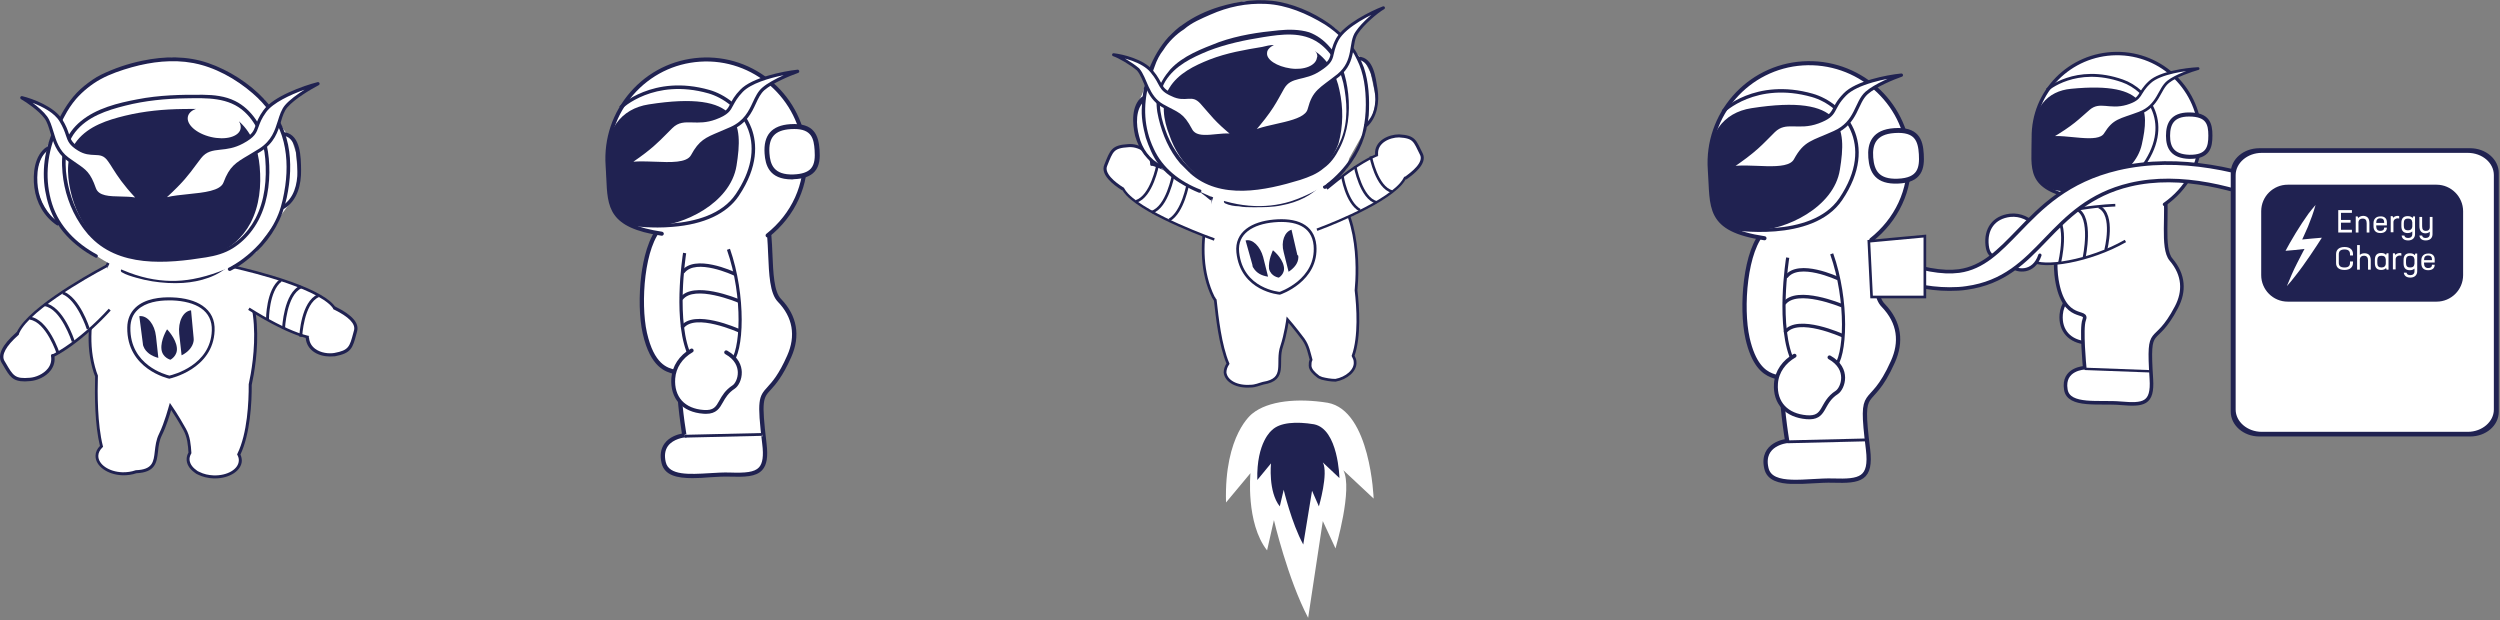 <svg width="915" height="227" viewBox="0 0 915 227" fill="none" xmlns="http://www.w3.org/2000/svg">
<rect x="0" y="0" width="915" height="227" fill="#808080" stroke="none"/>
<path d="M280.669 80.626C282.913 88.879 280.709 105.187 285.276 109.886C291.417 116.243 291.969 123.43 288.858 130.459C280.276 149.689 276.693 136.777 279.803 162.364C281.102 173.184 277.047 174.013 267.126 173.697C257.953 173.421 244.646 176.698 242.913 169.235C240.827 160.153 250.472 159.284 250.472 159.284C250.472 159.284 247.756 142.147 248.937 138.553C250.669 133.381 240.276 140.765 236.024 121.811C233.543 110.794 235.157 89.195 242.244 82.719" fill="white"/>
<path d="M253.465 175C247.874 175 243.189 174.052 242.126 169.472C241.457 166.629 241.85 164.259 243.189 162.364C245 159.837 248.11 158.968 249.567 158.692C249.016 155.02 247.087 141.712 248.189 138.395C248.425 137.724 248.346 137.527 248.307 137.487C248.189 137.25 247.441 137.092 246.772 136.895C243.74 136.145 238.071 134.684 235.236 122.087C233.937 116.401 233.779 108.148 234.724 100.567C235.394 95.512 237.165 86.391 241.693 82.245L242.756 83.39C235.827 89.708 234.37 110.991 236.772 121.732C239.409 133.42 244.252 134.644 247.165 135.355C248.268 135.631 249.252 135.868 249.685 136.697C250.079 137.448 249.882 138.277 249.685 138.869C248.74 141.633 250.472 154.506 251.26 159.205L251.378 160.034L250.551 160.113C250.512 160.113 246.457 160.508 244.449 163.272C243.386 164.773 243.11 166.747 243.661 169.116C244.803 174.092 252.362 173.618 259.685 173.184C262.205 173.026 264.803 172.868 267.126 172.947C272.756 173.144 276.142 172.868 277.795 171.051C279.134 169.59 279.528 166.866 278.976 162.483C277.047 146.49 277.638 145.187 280.905 141.633C282.638 139.738 285.039 137.092 288.11 130.143C291.339 122.916 290.157 116.085 284.685 110.438C281.732 107.398 281.457 100.409 281.142 93.064C280.945 88.602 280.787 84.022 279.921 80.823L281.417 80.428C282.323 83.785 282.52 88.484 282.717 93.025C282.992 99.777 283.268 106.766 285.827 109.372C291.772 115.532 293.071 122.916 289.567 130.774C286.378 137.961 283.779 140.804 282.087 142.66C279.291 145.701 278.661 146.451 280.551 162.246C281.142 167.182 280.669 170.183 278.976 172.038C276.693 174.566 272.441 174.605 267.087 174.447C264.842 174.368 262.283 174.526 259.803 174.684C257.638 174.882 255.512 175 253.465 175Z" fill="#202251"/>
<path d="M242.205 85.561C221.024 82.363 223.307 74.387 222.362 60.566C221.024 40.546 236.102 23.211 256.102 21.829C276.102 20.447 293.346 35.61 294.724 55.67C295.551 68.108 290.039 78.967 280.984 86.154" fill="white"/>
<path d="M280.945 86.904C280.709 86.904 280.512 86.825 280.354 86.628C280.118 86.312 280.157 85.838 280.472 85.601C289.803 78.217 294.724 67.318 293.937 55.749C292.638 36.123 275.669 21.237 256.142 22.579C246.693 23.211 238.031 27.515 231.772 34.702C225.551 41.849 222.441 51.01 223.11 60.487C223.228 62.027 223.268 63.488 223.346 64.87C223.819 75.966 224.094 82.047 242.323 84.811C242.716 84.89 242.992 85.246 242.953 85.64C242.874 86.035 242.52 86.351 242.126 86.272C222.677 83.35 222.362 76.005 221.89 64.949C221.811 63.567 221.772 62.106 221.653 60.605C220.984 50.734 224.213 41.178 230.709 33.715C237.205 26.252 246.22 21.79 256.063 21.118C265.905 20.447 275.433 23.685 282.874 30.2C290.315 36.716 294.764 45.758 295.433 55.63C296.26 67.713 291.142 79.046 281.417 86.746C281.26 86.825 281.102 86.904 280.945 86.904Z" fill="#202251"/>
<path d="M221.93 61.593C220.985 47.535 227.324 39.796 237.403 38.216C271.143 32.925 272.009 45.403 269.568 60.645C267.324 74.584 249.647 82.679 239.41 82.758C222.363 82.916 222.875 75.69 221.93 61.593Z" fill="#202251"/>
<path d="M240.709 83.271C234.606 83.271 230 82.521 229.961 82.481L230.157 81.257C230.433 81.297 259.213 85.996 269.291 71.03C274.882 62.738 276.457 54.643 273.898 47.614C271.142 39.993 264.291 35.61 259.331 34.189C239.291 28.463 227.638 39.796 227.52 39.875L226.654 38.967C226.772 38.848 238.937 27.002 259.685 32.925C264.961 34.426 272.165 39.046 275.118 47.141C277.008 52.353 277.717 60.803 270.394 71.701C266.024 78.217 257.638 82.126 246.142 83.034C244.213 83.192 242.402 83.271 240.709 83.271Z" fill="#202251"/>
<path d="M253.386 57.051C250.551 62.264 236.378 58.355 229.213 60.171C239.37 53.419 241.142 50.773 245.63 46.469C250.079 42.125 254.449 45.837 261.693 43.191C268.937 40.546 266.181 38.651 271.417 33.241C275.59 28.897 286.85 26.686 291.929 26.133C289.055 27.12 282.52 29.845 279.37 32.569C275.433 36.005 275.905 43.31 267.677 47.022C259.409 50.734 256.929 50.576 253.386 57.051Z" fill="white"/>
<path d="M229.212 60.763C228.976 60.763 228.779 60.645 228.661 60.408C228.543 60.132 228.622 59.816 228.898 59.658C237.087 54.209 239.803 51.484 242.913 48.325C243.622 47.575 244.37 46.824 245.236 46.035C247.874 43.468 250.512 43.547 253.504 43.626C255.787 43.705 258.386 43.784 261.496 42.639C265.669 41.099 266.299 39.914 267.323 37.94C267.992 36.637 268.858 34.978 270.984 32.806C275.236 28.384 286.496 26.094 291.85 25.501C292.165 25.462 292.441 25.659 292.52 25.975C292.598 26.291 292.401 26.567 292.126 26.686C289.173 27.713 282.795 30.358 279.764 33.004C278.386 34.228 277.52 36.005 276.653 37.9C275.079 41.296 273.268 45.127 267.913 47.535C266.338 48.246 264.961 48.838 263.74 49.352C258.779 51.405 256.732 52.274 253.976 57.328C252.047 60.842 245.984 60.605 239.567 60.368C235.905 60.211 232.086 60.053 229.409 60.724C229.331 60.763 229.291 60.763 229.212 60.763ZM234.842 59.065C236.378 59.065 237.992 59.144 239.606 59.184C245.394 59.421 251.338 59.658 252.913 56.775C255.866 51.326 258.189 50.378 263.268 48.246C264.488 47.733 265.827 47.18 267.401 46.469C272.362 44.218 274.055 40.625 275.551 37.387C276.496 35.373 277.401 33.438 278.976 32.096C280.866 30.437 283.976 28.818 286.811 27.515C281.417 28.581 274.803 30.595 271.85 33.636C269.882 35.689 269.094 37.19 268.386 38.493C267.323 40.546 266.535 42.047 261.89 43.744C258.543 44.968 255.827 44.89 253.464 44.811C250.59 44.732 248.346 44.653 246.063 46.903C245.236 47.733 244.488 48.483 243.779 49.194C240.905 52.076 238.425 54.643 231.811 59.184C232.756 59.105 233.779 59.065 234.842 59.065Z" fill="#202251"/>
<path d="M250.591 92.59C250.591 92.59 246.457 118.415 252.795 130.814C257.284 139.58 264.843 135.039 267.362 132.827C271.85 128.958 272.52 108.148 266.575 91.208" fill="white"/>
<path d="M259.921 136.579C259.449 136.579 258.937 136.539 258.465 136.421C255.945 135.907 253.858 134.131 252.283 131.09C245.905 118.652 249.842 93.577 250 92.511L251.142 92.709C251.102 92.945 247.126 118.494 253.307 130.577C254.685 133.301 256.496 134.881 258.661 135.315C262.52 136.065 266.299 133.064 267.008 132.433C270.984 129.037 272.165 108.898 266.063 91.445L267.165 91.05C273.071 107.99 272.52 129.234 267.756 133.301C267.047 133.894 263.74 136.579 259.921 136.579Z" fill="#202251"/>
<path d="M268.622 100.843C268.465 100.764 254.606 94.288 250.433 100.014L249.409 99.263C254.173 92.709 268.543 99.421 269.173 99.698L268.622 100.843Z" fill="#202251"/>
<path d="M270.118 110.754C269.961 110.675 254.016 104.002 249.842 109.767L248.819 109.017C253.583 102.462 269.921 109.293 270.63 109.569L270.118 110.754Z" fill="#202251"/>
<path d="M270.394 121.692C270.236 121.613 254.331 114.466 250.157 120.192L249.134 119.441C253.898 112.886 270.197 120.231 270.905 120.547L270.394 121.692Z" fill="#202251"/>
<path d="M265.827 128.918C273.307 133.104 270.748 140.212 268.543 141.594C262.48 145.503 264.685 151.189 257.52 150.676C250.354 150.162 245.945 145.621 246.457 138.435C246.772 133.933 249.567 130.34 253.189 128.247" fill="white"/>
<path d="M258.346 151.465C258.071 151.465 257.756 151.465 257.441 151.426C249.685 150.873 245.197 145.898 245.709 138.395C246.024 133.973 248.622 130.063 252.795 127.655C253.15 127.457 253.583 127.576 253.779 127.931C253.976 128.286 253.858 128.721 253.504 128.918C249.724 131.09 247.401 134.604 247.126 138.553C246.89 141.831 247.756 144.634 249.567 146.648C251.378 148.622 254.134 149.807 257.52 150.044C261.22 150.32 262.008 148.899 263.307 146.569C264.252 144.871 265.433 142.778 268.11 141.041C268.937 140.527 270.118 138.593 270.039 136.184C269.961 134.328 269.134 131.643 265.433 129.59C265.079 129.392 264.961 128.958 265.157 128.602C265.354 128.247 265.787 128.129 266.142 128.326C270.433 130.735 271.417 133.894 271.496 136.144C271.575 138.988 270.236 141.396 268.898 142.265C266.535 143.805 265.472 145.661 264.567 147.28C263.386 149.373 262.244 151.465 258.346 151.465Z" fill="#202251"/>
<path d="M299.055 54.959C298.701 49.865 297.402 45.837 289.252 46.39C281.89 46.904 280.354 51.129 280.709 56.222C281.063 61.316 283.11 65.068 290.512 64.791C298.661 64.475 299.409 60.053 299.055 54.959Z" fill="white"/>
<path d="M289.803 65.66C281.457 65.66 280.118 60.329 279.842 56.222C279.37 49.431 282.441 45.916 289.213 45.442C298.071 44.85 299.606 49.628 299.961 54.84C300.157 57.605 300.079 60.724 298.11 62.856C296.575 64.554 294.094 65.462 290.551 65.581C290.276 65.66 290.039 65.66 289.803 65.66ZM290.709 47.219C290.276 47.219 289.842 47.219 289.331 47.259C283.543 47.654 281.22 50.299 281.614 56.104C281.89 60.092 283.11 64.12 290.472 63.843C293.504 63.725 295.591 63.014 296.772 61.711C298.268 60.053 298.307 57.368 298.15 54.998C297.874 50.773 297.087 47.219 290.709 47.219Z" fill="#202251"/>
<path d="M261.811 159.008L250.63 159.639V159.008H261.811Z" fill="white"/>
<path d="M279.213 159.008L268.071 159.639H250.63L261.811 159.008H279.213Z" fill="white"/>
<path d="M268.071 159.639L279.213 159.008V159.639H268.071Z" fill="white"/>
<path d="M279.189 158.476L250.615 159.139L250.639 160.165L279.213 159.503L279.189 158.476Z" fill="#202251"/>
<path d="M87.957 168.585C87.996 167.795 87.76 167.005 87.406 166.294C91.067 158.792 91.618 147.301 91.618 140.746C93.35 132.849 98.035 105.563 82.169 94.033C63.508 80.489 41.697 92.098 41.697 92.098C41.697 92.098 27.996 115.356 34.847 136.245C35.004 136.679 35.161 137.113 35.358 137.548C35.161 144.418 35.201 155.514 37.169 163.293C36.146 164.241 35.555 165.386 35.516 166.689C35.398 170.164 39.571 173.165 44.847 173.323C46.658 173.402 48.35 173.126 49.807 172.573C59.689 172.217 55.673 165.228 58.744 158.989C60.91 154.606 62.406 148.683 62.406 148.683C62.406 148.683 64.807 152.158 67.603 157.094C69.138 159.858 69.335 162.977 69.532 165.702C69.138 166.373 68.902 167.084 68.862 167.834C68.784 169.572 69.807 171.191 71.54 172.415C71.894 172.731 72.327 172.968 72.839 173.165C74.374 173.915 76.225 174.389 78.232 174.468C83.469 174.745 87.839 172.059 87.957 168.585Z" fill="white"/>
<path d="M78.705 175.1C78.508 175.1 78.35 175.1 78.154 175.1C76.146 175.021 74.177 174.547 72.563 173.757C72.051 173.56 71.579 173.283 71.185 172.928C69.256 171.546 68.232 169.769 68.311 167.913C68.35 167.163 68.547 166.373 68.981 165.662C68.823 163.017 68.587 160.055 67.13 157.449C65.28 154.093 63.547 151.408 62.642 150.065C62.091 152 60.87 156.067 59.256 159.305C58.272 161.279 58.036 163.293 57.839 165.268C57.366 169.177 56.973 172.889 49.925 173.204C48.35 173.757 46.618 173.994 44.847 173.955C39.256 173.757 34.847 170.519 34.965 166.729C35.004 165.465 35.555 164.241 36.579 163.214C34.728 155.633 34.61 145.208 34.807 137.745C34.61 137.311 34.453 136.876 34.335 136.521C27.524 115.672 41.106 92.177 41.225 91.94L41.303 91.821L41.421 91.742C41.658 91.624 63.784 80.094 82.484 93.717C98.508 105.365 93.941 132.73 92.13 140.904C92.169 147.182 91.618 158.713 87.996 166.373C88.35 167.123 88.508 167.913 88.508 168.663C88.39 172.257 84.02 175.1 78.705 175.1ZM62.169 147.459L62.839 148.446C62.878 148.485 65.319 152 68.036 156.896C69.65 159.739 69.847 162.898 70.043 165.662V165.899L69.965 166.057C69.61 166.65 69.413 167.281 69.374 167.913C69.335 169.414 70.201 170.875 71.815 172.02L71.855 172.059C72.169 172.336 72.563 172.573 72.996 172.731C74.532 173.52 76.343 173.915 78.193 173.994C83.154 174.152 87.327 171.743 87.406 168.545C87.445 167.874 87.248 167.202 86.894 166.531L86.776 166.294L86.894 166.057C90.555 158.594 91.067 146.985 91.028 140.746V140.667V140.628C92.799 132.651 97.327 105.8 81.815 94.467C64.413 81.831 43.902 91.585 42.051 92.532C40.949 94.467 28.902 116.501 35.319 136.087C35.437 136.481 35.595 136.876 35.791 137.35L35.831 137.469V137.587C35.634 143.747 35.634 155.277 37.642 163.214L37.721 163.53L37.484 163.767C36.539 164.675 36.028 165.702 35.988 166.768C35.87 169.927 39.847 172.691 44.807 172.849C46.461 172.889 48.114 172.652 49.571 172.138L49.728 172.099C55.91 171.862 56.225 169.058 56.658 165.149C56.894 163.175 57.13 160.963 58.193 158.831C60.28 154.567 61.776 148.683 61.815 148.643L62.169 147.459Z" fill="#202251"/>
<path d="M84.847 97.508C84.847 97.508 111.579 103.154 120.477 110.657C126.776 115.948 121.658 121.279 119.414 122.977C115.437 125.938 103.745 121.002 91.067 113.026" fill="white"/>
<path d="M116.146 124.319C109.02 124.319 96.54 117.014 90.831 113.421L91.343 112.592C105.122 121.279 115.752 125.109 119.138 122.582C119.768 122.108 122.918 119.581 123.036 116.304C123.075 114.448 122.13 112.671 120.201 111.052C111.461 103.707 85.043 98.06 84.768 98.021L84.965 97.073C85.043 97.073 91.736 98.495 99.492 100.825C109.886 103.944 117.091 107.142 120.831 110.301C122.996 112.157 124.099 114.171 124.02 116.343C123.902 120.094 120.437 122.858 119.729 123.372C118.784 124.043 117.563 124.319 116.146 124.319Z" fill="#202251"/>
<path d="M97.366 117.054C97.366 116.619 97.366 105.997 102.445 102.207L103.075 103.036C98.429 106.511 98.429 116.935 98.429 117.054H97.366Z" fill="#202251"/>
<path d="M104.296 120.41L103.233 120.371C103.272 119.818 103.823 107.142 109.965 104.497L110.398 105.484C104.847 107.893 104.296 120.292 104.296 120.41Z" fill="#202251"/>
<path d="M110.595 123.253L109.532 123.214C109.571 122.701 110.162 110.381 116.303 107.735L116.736 108.722C111.185 111.091 110.595 123.135 110.595 123.253Z" fill="#202251"/>
<path d="M112.524 123.727C112.996 128.781 118.784 130.44 122.524 129.729C128.429 128.623 128.547 127.004 130.162 121.042C131.107 117.409 125.752 114.329 122.603 112.789" fill="white"/>
<path d="M120.752 130.479C118.705 130.479 116.343 129.927 114.571 128.584C112.996 127.399 112.091 125.741 111.894 123.806C111.855 123.49 112.091 123.174 112.445 123.135C112.76 123.095 113.075 123.332 113.114 123.688C113.272 125.306 113.981 126.61 115.319 127.636C117.406 129.216 120.398 129.532 122.406 129.176C127.642 128.189 127.957 126.965 129.335 121.753L129.571 120.884C130.201 118.554 127.681 115.948 122.327 113.342C122.012 113.184 121.894 112.829 122.051 112.552C122.209 112.236 122.563 112.118 122.839 112.276C128.862 115.237 131.5 118.238 130.713 121.239L130.477 122.108C129.059 127.439 128.587 129.255 122.603 130.4C122.051 130.4 121.421 130.479 120.752 130.479Z" fill="#202251"/>
<path d="M39.295 97.192C39.295 97.192 14.414 110.064 7.642 119.936C2.878 126.886 9.374 130.756 12.051 131.822C16.776 133.678 29.847 124.714 40.201 113.381" fill="white"/>
<path d="M13.469 132.533C12.878 132.533 12.327 132.454 11.854 132.256C11.028 131.94 6.855 130.124 5.713 126.491C5.043 124.359 5.555 122.069 7.248 119.66C14.02 109.828 38.075 97.31 39.059 96.757L39.492 97.626C39.256 97.745 14.65 110.538 8.036 120.173C6.54 122.345 6.106 124.359 6.658 126.175C7.642 129.413 11.461 131.032 12.209 131.309C16.5 132.967 29.414 124.398 39.807 112.987L40.516 113.658C31.776 123.293 19.65 132.533 13.469 132.533Z" fill="#202251"/>
<path d="M31.776 120.529C31.736 120.41 28.311 109.828 22.799 107.656L23.193 106.669C29.217 108.998 32.681 119.739 32.839 120.213L31.776 120.529Z" fill="#202251"/>
<path d="M26.303 125.149C26.264 125.03 22.327 112.908 16.225 112.039L16.382 110.973C23.154 111.92 27.169 124.28 27.327 124.833L26.303 125.149Z" fill="#202251"/>
<path d="M20.831 129.69C20.792 129.571 16.933 117.844 10.831 116.975L10.988 115.909C17.76 116.856 21.697 128.86 21.855 129.334L20.831 129.69Z" fill="#202251"/>
<path d="M19.256 130.242C20.201 135.376 14.925 138.574 10.988 138.89C4.847 139.403 4.295 137.824 1.106 132.375C-0.823 129.018 3.666 124.556 6.343 122.147" fill="white"/>
<path d="M9.099 139.601C4.571 139.601 3.547 137.824 1.028 133.48L0.555 132.691C-1.02 129.966 0.752 126.254 5.91 121.713C6.146 121.476 6.54 121.516 6.776 121.753C7.012 121.99 6.973 122.384 6.736 122.621C2.169 126.689 0.398 129.926 1.618 132.059L2.091 132.849C4.847 137.587 5.477 138.732 10.949 138.258C13.036 138.1 15.91 136.955 17.563 134.823C18.587 133.48 18.941 131.98 18.666 130.321C18.587 130.005 18.823 129.65 19.177 129.611C19.532 129.532 19.847 129.769 19.886 130.124C20.24 132.098 19.768 133.954 18.547 135.573C16.697 138.021 13.469 139.285 11.067 139.482C10.319 139.561 9.689 139.601 9.099 139.601Z" fill="#202251"/>
<path d="M47.169 119.897C47.288 111.999 54.492 109.117 62.996 109.433C71.54 109.749 78.351 113.105 78.036 121.002C77.563 134.941 61.973 138.061 61.973 138.061C61.973 138.061 46.894 134.941 47.169 119.897Z" fill="white"/>
<path d="M61.973 138.614L61.855 138.574C61.697 138.535 46.343 135.178 46.579 119.857C46.618 116.896 47.642 114.448 49.571 112.592C53.114 109.235 58.823 108.682 62.996 108.84C67.603 108.998 71.461 110.064 74.099 111.881C77.209 114.013 78.705 117.054 78.547 121.002C78.036 135.178 62.209 138.535 62.051 138.574L61.973 138.614ZM61.776 109.946C57.996 109.946 53.311 110.617 50.358 113.421C48.626 115.04 47.76 117.251 47.721 119.897C47.484 133.638 60.673 137.153 62.012 137.469C63.39 137.153 77.091 133.678 77.524 120.963C77.642 117.449 76.303 114.685 73.547 112.789C71.067 111.091 67.406 110.104 62.996 109.946C62.603 109.946 62.209 109.946 61.776 109.946Z" fill="#202251"/>
<path d="M70.87 124.793C70.555 126.926 68.902 128.86 66.461 130.045L65.595 122.148C65.122 117.725 67.012 113.895 69.925 113.579L70.87 123.688C70.91 124.043 70.91 124.438 70.87 124.793Z" fill="#202251"/>
<path d="M52.524 126.807C53.272 128.821 55.319 130.321 57.957 130.993L57.091 123.095C56.618 118.673 53.902 115.356 50.988 115.711L52.288 125.78C52.288 126.136 52.366 126.491 52.524 126.807Z" fill="#202251"/>
<path d="M61.146 120.529C61.146 120.529 64.374 123.806 64.728 127.241C65.083 130.282 62.366 131.664 62.366 131.664C62.366 131.664 59.453 130.914 59.099 127.873C58.705 124.398 61.146 120.529 61.146 120.529Z" fill="#202251"/>
<path d="M44.571 99.64C46.146 100.588 48.114 101.14 49.886 101.654C51.815 102.207 53.744 102.641 55.713 102.957C59.453 103.549 63.272 103.786 67.012 103.549C73.272 103.115 79.807 101.219 84.374 96.718C84.61 96.481 84.256 96.007 83.981 96.244C78.823 99.916 72.799 101.575 66.54 101.97C62.878 102.167 59.177 101.97 55.595 101.338C53.862 101.022 52.169 100.627 50.477 100.153C48.666 99.64 46.855 98.85 45.044 98.376C44.295 98.179 43.902 99.245 44.571 99.64Z" fill="#202251"/>
<path d="M93.941 92.216C93.941 92.216 84.099 99.64 70.595 102.127C60.122 104.062 48.508 102.088 35.477 93.796C9.729 77.448 13.232 63.667 13.232 63.667C13.232 63.667 13.981 58.731 17.169 53.756C20.358 48.78 19.532 43.173 29.099 34.486C38.666 25.799 44.177 25.088 44.177 25.088L62.721 21.179L79.729 24.851L96.658 36.381L103.547 47.043L106.973 51.623L108.272 55.691L109.335 66.786L106.658 73.578L95.87 88.228L93.941 92.216Z" fill="white"/>
<path d="M17.169 53.716C12.524 56.757 11.933 63.628 12.563 68.642C13.272 74.21 16.107 79.304 20.791 82.424C21.5 82.897 22.13 81.713 21.421 81.278C17.13 78.435 14.532 73.657 13.862 68.603C13.272 64.101 13.626 57.586 17.839 54.822C18.587 54.388 17.878 53.242 17.169 53.716Z" fill="#202251"/>
<path d="M35.477 93.164C27.918 89.057 21.697 82.937 19.059 74.605C16.382 66.115 17.091 57.31 20.319 49.096C21.225 46.767 22.524 44.674 23.666 42.462C24.807 40.251 26.225 38.119 27.839 36.223C30.319 33.38 33.508 30.814 36.815 28.997C40.358 27.062 44.335 25.72 48.233 24.614C55.437 22.6 63.154 21.692 70.555 23.035C78.547 24.496 86.343 28.839 92.445 34.131C97.327 38.316 101.225 43.608 103.193 49.767C105.083 55.612 105.24 61.89 104.414 67.932C103.902 71.446 103.193 75.039 101.894 78.317C100.477 81.91 98.39 85.227 95.91 88.149C92.681 91.9 88.784 95.217 84.414 97.626C84.177 97.745 83.941 97.863 83.705 97.981C82.957 98.376 83.626 99.482 84.414 99.087C87.878 97.35 91.106 94.822 93.902 92.137C99.61 86.688 103.351 79.975 104.965 72.275C106.303 65.957 106.736 59.363 105.437 52.966C104.138 46.688 101.028 40.922 96.658 36.263C91.185 30.419 83.744 25.68 76.185 23.074C68.469 20.389 60.083 20.547 52.169 22.206C46.933 23.272 41.815 25.009 37.012 27.339C34.807 28.405 32.76 29.905 30.831 31.445C26.815 34.683 24.138 38.672 21.736 43.173C20.477 45.503 19.296 47.754 18.429 50.281C17.642 52.532 17.012 54.861 16.579 57.231C15.87 61.377 15.831 65.641 16.54 69.787C17.209 73.657 18.429 77.606 20.437 81.002C22.603 84.714 25.634 87.873 29.02 90.479C30.87 91.9 32.799 93.124 34.847 94.23C35.595 94.743 36.225 93.559 35.477 93.164Z" fill="#202251"/>
<path d="M33.311 84.99C29.099 80.094 26.264 74.052 24.925 67.734C23.547 61.298 23.272 53.756 27.524 48.346C32.012 42.66 39.099 40.37 45.831 38.672C53.154 36.816 60.555 36.105 68.075 35.986C75.595 35.868 83.705 35.513 89.571 41.001C94.335 45.463 96.579 51.821 97.091 58.178C97.681 65.602 96.973 73.341 93.469 80.015C90.477 85.661 85.516 90.36 79.295 92.098C75.28 93.203 70.949 93.598 66.815 94.072C62.563 94.546 58.232 94.743 53.98 94.388C46.264 93.717 38.547 90.913 33.311 84.99C32.76 84.358 31.855 85.306 32.406 85.938C43.154 98.1 61.028 96.52 75.437 94.191C78.902 93.638 82.209 92.73 85.201 90.874C87.996 89.136 90.437 86.806 92.366 84.161C96.815 78.119 98.508 70.538 98.587 63.114C98.626 56.243 97.563 49.412 93.587 43.686C91.658 40.883 89.099 38.474 86.067 36.974C82.406 35.157 78.311 34.723 74.295 34.683C66.303 34.604 58.193 34.802 50.319 36.342C43.154 37.684 35.28 39.619 29.532 44.397C26.894 46.569 24.768 49.373 23.666 52.65C22.563 56.006 22.563 59.758 22.878 63.233C23.469 69.827 25.673 76.382 29.335 81.91C30.24 83.332 31.264 84.635 32.366 85.938C32.957 86.57 33.862 85.622 33.311 84.99Z" fill="#202251"/>
<path d="M104.02 49.728C106.855 50.281 107.917 53.084 108.311 55.651C108.666 57.981 108.862 60.39 108.862 62.719C108.862 67.458 107.603 72.552 103.39 75.237C102.681 75.671 103.351 76.816 104.099 76.343C108.902 73.302 110.28 67.497 110.201 62.167C110.122 57.626 110.122 49.531 104.374 48.425C103.469 48.307 103.193 49.57 104.02 49.728Z" fill="#202251"/>
<path d="M95.043 60.942C94.532 54.901 92.366 48.899 87.76 44.674C87.642 44.555 87.524 44.476 87.445 44.397C88.036 45.305 88.233 46.293 88.036 47.201C87.366 50.083 82.484 51.386 77.169 50.123C71.855 48.859 68.075 45.503 68.784 42.62C69.059 41.396 70.162 40.409 71.697 39.856C70.162 39.856 68.626 39.856 67.13 39.896C59.925 39.975 52.799 40.646 45.791 42.344C39.335 43.923 32.524 46.095 28.232 51.426C24.138 56.52 24.453 63.706 25.791 69.787C27.091 75.79 29.807 81.515 33.902 86.175C38.941 91.782 46.382 94.467 53.784 95.138C57.878 95.494 62.012 95.296 66.106 94.862C70.083 94.467 74.217 94.072 78.075 93.045C84.02 91.427 88.784 87.004 91.658 81.673C95.004 75.316 95.673 67.971 95.043 60.942Z" fill="#202251"/>
<path d="M82.366 67.023C80.28 72.631 65.595 70.775 58.705 73.578C67.878 65.404 69.296 62.522 73.114 57.586C76.933 52.65 81.815 55.691 88.666 52.018C95.516 48.346 92.484 46.846 96.933 40.685C100.477 35.789 111.382 31.959 116.382 30.656C113.666 32.077 107.524 35.671 104.768 38.869C101.343 42.857 102.839 50.084 95.162 54.94C87.445 59.837 85.004 60.034 82.366 67.023Z" fill="white"/>
<path d="M58.705 74.171C58.508 74.171 58.311 74.052 58.193 73.894C58.036 73.657 58.075 73.302 58.311 73.105C65.713 66.51 67.996 63.391 70.673 59.797C71.303 58.968 71.933 58.099 72.642 57.152C74.925 54.19 77.524 53.914 80.555 53.558C82.839 53.282 85.437 53.006 88.39 51.426C92.366 49.294 92.799 48.03 93.547 45.937C94.059 44.516 94.65 42.778 96.461 40.291C100.083 35.276 110.988 31.406 116.225 30.064C116.54 29.985 116.815 30.142 116.933 30.419C117.051 30.695 116.933 31.011 116.658 31.169C113.862 32.63 107.878 36.145 105.201 39.264C103.981 40.646 103.39 42.581 102.799 44.595C101.697 48.188 100.437 52.295 95.437 55.454C93.941 56.401 92.642 57.152 91.54 57.823C86.894 60.587 84.965 61.732 82.918 67.181L82.366 66.984L82.918 67.181C81.5 70.972 75.437 71.604 68.981 72.236C65.28 72.631 61.461 72.986 58.902 74.052C58.862 74.131 58.784 74.171 58.705 74.171ZM111.461 32.828C106.225 34.684 99.925 37.606 97.406 41.041C95.713 43.371 95.162 44.95 94.65 46.372C93.862 48.583 93.311 50.202 88.941 52.532C85.792 54.23 83.075 54.546 80.673 54.782C77.799 55.098 75.555 55.375 73.587 57.902C72.878 58.81 72.248 59.679 71.618 60.508C69.177 63.825 67.051 66.708 61.106 72.157C63.469 71.604 66.185 71.328 68.902 71.051C74.689 70.459 80.673 69.867 81.815 66.747C84.02 60.903 86.185 59.6 90.949 56.796C92.091 56.125 93.351 55.375 94.847 54.427C99.453 51.505 100.634 47.635 101.697 44.239C102.366 42.107 102.996 40.054 104.335 38.474C105.949 36.579 108.823 34.486 111.461 32.828Z" fill="#202251"/>
<path d="M34.532 68.998C36.422 74.368 46.461 71.249 51.422 73.42C44.414 66.076 43.193 63.351 40.162 58.731C37.13 54.151 33.98 57.625 28.941 54.545C23.902 51.505 25.87 49.728 22.288 44.002C19.414 39.422 11.579 36.579 8.036 35.749C10.043 36.934 14.571 39.975 16.736 42.897C19.453 46.569 18.98 53.874 24.689 58.06C30.437 62.324 32.169 62.285 34.532 68.998Z" fill="white"/>
<path d="M51.461 74.052C51.382 74.052 51.303 74.052 51.225 74.013C49.414 73.223 46.776 73.183 44.217 73.105C39.847 73.026 35.319 72.907 33.98 69.195C32.13 63.944 30.713 62.996 27.288 60.666C26.461 60.074 25.477 59.442 24.374 58.613C20.634 55.888 19.453 51.939 18.39 48.425C17.799 46.451 17.248 44.595 16.264 43.292C14.177 40.488 9.768 37.487 7.721 36.303C7.445 36.145 7.366 35.829 7.445 35.552C7.563 35.276 7.839 35.118 8.154 35.197C11.933 36.105 19.847 39.027 22.799 43.726C24.217 46.016 24.807 47.714 25.24 49.057C25.91 51.071 26.343 52.334 29.217 54.072C31.303 55.335 33.036 55.414 34.689 55.454C36.776 55.533 38.784 55.612 40.634 58.415C41.225 59.284 41.736 60.074 42.209 60.864C44.335 64.22 46.185 67.103 51.815 73.026C52.012 73.223 52.051 73.539 51.894 73.776C51.855 73.934 51.658 74.052 51.461 74.052ZM11.933 37.645C13.862 39.067 15.988 40.883 17.248 42.62C18.311 44.081 18.902 46.056 19.532 48.109C20.516 51.426 21.658 55.177 25.083 57.665C26.185 58.455 27.13 59.126 27.957 59.679C31.5 62.088 33.114 63.193 35.083 68.84C36.106 71.762 40.044 71.841 44.177 71.92C45.988 71.959 47.839 71.999 49.453 72.275C44.886 67.339 43.154 64.615 41.185 61.535C40.713 60.745 40.201 59.955 39.61 59.126C38.075 56.836 36.618 56.796 34.61 56.717C32.878 56.638 30.949 56.599 28.587 55.138C25.319 53.163 24.807 51.623 24.099 49.491C23.666 48.188 23.114 46.569 21.776 44.397C19.925 41.317 15.595 39.027 11.933 37.645Z" fill="#202251"/>
<g clip-path="url(#clip0)">
<path d="M495.954 132.386C495.954 131.67 495.596 130.954 495.238 130.239C497.743 123.083 497.027 112.349 496.312 106.266C497.027 98.752 498.101 73.349 482.358 64.762C463.752 54.386 445.147 67.624 445.147 67.624C445.147 67.624 435.128 90.523 444.073 108.771C444.431 109.129 444.431 109.486 444.789 109.844C445.505 116.285 446.578 126.303 449.44 133.101C448.725 134.174 448.367 135.248 448.367 136.321C448.725 139.541 452.661 141.688 457.67 141.33C459.459 141.33 460.89 140.615 462.321 140.257C471.266 138.826 466.972 132.743 469.119 126.661C470.55 122.367 471.266 117 471.266 117C471.266 117 473.771 119.863 476.991 124.156C478.78 126.661 479.138 129.165 479.853 131.67C479.495 132.386 479.495 133.101 479.495 133.817C479.495 135.248 480.927 136.679 482.358 137.752C482.716 138.11 483.073 138.11 483.789 138.468C485.22 138.826 487.009 139.184 488.798 139.184C492.734 138.468 496.312 135.606 495.954 132.386Z" fill="white" stroke="#202251" stroke-width="1.001" stroke-miterlimit="10"/>
<path d="M482 84.082C482 84.082 505.615 75.495 512.771 67.265C517.78 61.541 512.413 57.247 510.266 56.173C506.33 54.027 496.312 60.109 485.578 69.054" fill="white"/>
<path d="M482 84.082C482 84.082 505.615 75.495 512.771 67.265C517.78 61.541 512.413 57.247 510.266 56.173C506.33 54.027 496.312 60.109 485.578 69.054" stroke="#202251" stroke-width="0.888" stroke-miterlimit="10"/>
<path d="M491.303 64.404C491.303 64.404 492.734 74.064 497.743 76.927" stroke="#202251" stroke-width="0.97" stroke-miterlimit="10"/>
<path d="M495.954 60.825C495.954 60.825 498.101 72.633 503.826 74.064" stroke="#202251" stroke-width="0.97" stroke-miterlimit="10"/>
<path d="M501.679 57.248C501.679 57.248 503.826 68.697 509.55 70.128" stroke="#202251" stroke-width="0.97" stroke-miterlimit="10"/>
<path d="M503.826 56.532C503.468 51.88 508.477 49.733 512.055 49.733C517.78 50.091 517.78 51.522 520.284 56.532C521.716 59.752 517.064 63.33 514.56 65.119" fill="white"/>
<path d="M503.826 56.532C503.468 51.88 508.477 49.733 512.055 49.733C517.78 50.091 517.78 51.522 520.284 56.532C521.716 59.752 517.064 63.33 514.56 65.119" stroke="#202251" stroke-width="1.109" stroke-miterlimit="10" stroke-linecap="round" stroke-linejoin="round"/>
<path d="M444.431 87.661C444.431 87.661 420.101 79.073 412.587 71.202C407.22 65.477 412.587 61.184 415.092 59.752C419.028 57.606 432.266 63.688 443.358 72.991" fill="white"/>
<path d="M444.431 87.661C444.431 87.661 420.101 79.073 412.587 71.202C407.22 65.477 412.587 61.184 415.092 59.752C419.028 57.606 432.266 63.688 443.358 72.991" stroke="#202251" stroke-width="0.91" stroke-miterlimit="10"/>
<path d="M434.771 67.266C434.771 67.266 432.982 77.642 427.973 80.505" stroke="#202251" stroke-width="0.994" stroke-miterlimit="10"/>
<path d="M429.404 64.046C429.404 64.046 427.257 75.854 421.532 77.643" stroke="#202251" stroke-width="0.994" stroke-miterlimit="10"/>
<path d="M423.679 60.468C423.679 60.468 421.532 71.918 415.807 73.707" stroke="#202251" stroke-width="0.994" stroke-miterlimit="10"/>
<path d="M421.532 60.11C421.532 55.459 416.523 52.954 412.945 53.312C407.22 53.67 406.862 55.101 404.716 60.468C403.284 63.688 407.936 67.266 410.798 69.055" fill="white"/>
<path d="M421.532 60.11C421.532 55.459 416.523 52.954 412.945 53.312C407.22 53.67 406.862 55.101 404.716 60.468C403.284 63.688 407.936 67.266 410.798 69.055" stroke="#202251" stroke-width="1.136" stroke-miterlimit="10" stroke-linecap="round" stroke-linejoin="round"/>
<path d="M453.018 92.312C452.303 85.156 458.385 81.578 466.257 80.862C474.128 80.147 480.569 82.293 481.284 89.807C482.358 102.688 468.404 107.339 468.404 107.339C468.404 107.339 454.45 106.266 453.018 92.312Z" fill="white" stroke="#202251" stroke-width="1.011" stroke-miterlimit="10"/>
<path d="M475.202 94.101C475.202 96.247 473.771 98.036 471.624 99.468L469.835 92.312C468.761 88.376 470.193 84.798 472.697 84.082L474.844 93.385C475.202 93.385 475.202 93.743 475.202 94.101Z" fill="#202251"/>
<path d="M458.743 98.037C459.817 99.826 461.606 100.899 464.11 101.257L462.321 94.101C461.248 90.165 458.385 87.303 455.881 88.018L458.385 96.963C458.385 97.679 458.743 98.037 458.743 98.037Z" fill="#202251"/>
<path d="M465.899 91.596C465.899 91.596 469.119 94.101 469.835 97.321C470.55 100.184 468.046 101.615 468.046 101.615C468.046 101.615 465.184 101.257 464.468 98.395C464.11 95.174 465.899 91.596 465.899 91.596Z" fill="#202251"/>
<path d="M448.367 74.422C449.798 75.138 451.945 75.495 453.376 75.495C455.165 75.853 456.954 75.853 458.743 75.853C462.321 75.853 465.899 75.853 469.119 75.138C474.844 74.064 480.569 71.559 484.147 66.908C484.505 66.55 484.147 66.192 483.789 66.55C479.495 70.486 474.128 72.633 468.404 73.706C465.184 74.422 461.606 74.422 458.385 74.422C456.596 74.422 455.165 74.064 453.734 74.064C451.945 73.706 450.156 73.349 448.367 72.991C448.009 72.991 447.651 74.064 448.367 74.422Z" fill="#202251"/>
<path d="M492.734 61.898C492.734 61.898 484.505 69.77 472.34 73.706C463.037 76.568 451.945 76.21 439.064 70.128C413.661 58.321 415.092 45.082 415.092 45.082C415.092 45.082 415.092 40.431 417.596 35.421C420.101 30.412 418.67 25.403 426.184 16.458C433.697 7.513 439.064 6.082 439.064 6.082L455.523 0.357L471.982 1.788L488.798 10.376L496.312 19.32L499.89 23.256L501.679 26.834L503.826 36.853L502.037 43.293L493.807 57.963L492.734 61.898Z" fill="white"/>
<path d="M417.954 35.422C414.018 38.642 414.376 45.083 415.45 49.734C416.881 54.743 419.743 59.037 424.752 61.541C425.468 61.899 425.826 60.826 425.11 60.468C420.817 58.321 417.954 54.386 416.881 49.734C415.807 45.798 415.45 39.716 419.028 36.853C419.385 35.78 418.67 35.064 417.954 35.422Z" fill="#202251"/>
<path d="M439.422 69.413C431.908 66.55 425.468 61.541 422.248 54.385C418.67 46.871 418.312 38.642 420.459 30.77C420.817 28.624 421.89 26.477 422.606 24.33C423.321 22.183 424.395 20.037 425.826 18.247C427.615 15.385 430.477 12.523 433.339 10.734C436.202 8.229 439.78 6.798 443 5.367C449.44 2.504 456.239 1.073 463.395 1.431C470.908 1.789 478.422 5.009 484.862 8.945C489.872 12.165 494.165 16.459 496.67 21.826C499.174 26.835 499.89 32.559 499.89 38.284C499.89 41.504 499.532 45.082 498.817 47.945C498.101 51.523 496.312 54.743 494.523 57.605C492.018 61.541 488.798 64.761 485.22 67.624C484.862 67.624 484.862 67.981 484.505 67.981C483.789 68.339 484.505 69.413 485.22 69.055C488.083 66.908 490.945 64.403 493.092 61.541C497.743 55.816 500.248 49.376 500.963 42.22C501.321 36.137 500.963 30.055 499.174 24.688C497.028 18.963 493.45 14.312 488.798 10.376C483.073 5.725 475.56 2.147 468.404 0.715C460.89 -0.716 453.376 0.358 446.22 2.504C441.569 3.936 436.917 6.082 432.982 8.945C431.193 10.018 429.404 11.807 427.615 13.596C424.395 17.174 422.248 21.11 420.459 25.404C420.101 27.55 419.385 29.697 418.67 32.202C418.312 34.348 417.954 36.495 417.954 38.642C417.596 42.578 418.312 46.514 419.385 50.449C420.459 53.669 421.89 57.248 424.037 60.11C426.541 63.33 429.761 65.835 432.982 67.624C434.771 68.697 436.917 69.77 438.706 70.486C439.422 70.844 440.138 69.77 439.422 69.413Z" fill="#202251"/>
<path d="M436.202 62.256C431.908 58.321 428.33 52.954 426.541 47.587C424.394 41.862 423.321 35.064 426.541 29.697C430.119 23.972 436.202 21.11 442.284 18.605C448.725 16.1 455.523 14.669 462.321 13.596C469.119 12.522 476.633 11.449 482.716 15.743C487.725 19.32 490.229 24.688 491.661 30.412C493.092 37.211 493.45 44.366 490.945 50.807C488.798 56.174 484.862 61.183 479.495 63.33C475.917 64.761 471.982 65.834 468.404 66.55C464.468 67.623 460.532 68.339 456.596 68.339C449.083 68.697 441.927 66.908 436.202 62.256C435.486 61.898 434.771 62.614 435.486 63.33C446.578 73.348 463.037 69.77 475.917 65.834C479.138 64.761 482 63.688 484.505 61.541C487.009 59.752 488.798 57.247 490.229 54.385C493.45 48.302 494.165 41.146 493.45 34.348C492.734 27.908 490.945 21.825 486.651 17.174C484.505 14.669 482 12.88 479.138 11.807C475.56 10.733 471.624 10.733 468.046 11.091C460.532 11.807 453.376 12.88 446.22 15.385C439.78 17.889 432.982 20.394 428.33 25.403C426.183 27.908 424.394 30.77 423.679 33.633C422.963 36.853 423.321 40.431 424.037 43.293C425.468 49.376 427.972 55.1 431.908 59.752C432.982 60.825 434.055 61.898 435.128 62.972C436.202 63.688 436.917 62.614 436.202 62.256Z" fill="#202251"/>
<path d="M497.028 21.826C499.532 22.183 500.963 24.33 501.679 26.835C502.395 28.982 502.752 31.128 503.11 33.275C503.826 37.569 503.11 42.578 499.532 45.44C498.817 45.798 499.532 46.871 500.248 46.514C504.184 42.936 504.899 37.211 504.184 32.56C503.468 28.266 502.752 21.11 497.385 20.752C496.67 20.395 496.312 21.826 497.028 21.826Z" fill="#202251"/>
<path d="M490.229 32.917C489.156 27.55 486.294 22.183 481.642 18.963C481.642 18.963 481.284 18.963 481.284 18.605C482 19.32 482.358 20.394 482 21.109C481.642 23.972 477.349 25.761 472.34 25.045C467.33 24.33 463.395 21.825 463.752 19.32C463.752 18.247 464.826 17.174 466.257 16.458C464.826 16.458 463.395 16.816 461.963 17.174C455.523 18.247 449.083 19.32 442.642 21.825C437.275 23.972 431.193 26.834 427.973 32.201C424.752 37.21 425.826 44.008 427.973 49.375C429.762 54.742 432.982 59.752 437.275 63.33C442.642 67.981 449.798 69.412 456.596 69.054C460.532 69.054 464.11 68.339 468.046 67.265C471.624 66.55 475.56 65.476 478.78 64.403C484.147 62.256 488.083 57.605 489.872 52.596C491.661 46.155 491.661 39.357 490.229 32.917Z" fill="#202251"/>
<path d="M479.138 40.074C477.706 45.441 464.11 45.441 458.028 48.661C465.541 40.074 466.615 37.211 469.477 32.202C472.34 27.193 477.349 29.34 483.073 25.404C489.156 21.468 486.294 20.395 489.514 14.312C492.376 9.303 501.679 4.652 506.33 2.863C503.826 4.294 498.817 8.587 496.67 11.807C493.807 15.743 496.312 22.184 489.872 27.551C483.073 32.918 480.927 33.275 479.138 40.074Z" fill="white" stroke="#202251" stroke-width="1.115" stroke-linejoin="round"/>
<path d="M435.844 47.587C438.349 52.238 446.936 48.302 451.945 49.733C444.789 44.009 443.358 41.504 439.78 37.568C436.202 33.633 434.055 37.21 429.046 34.706C424.037 32.559 425.468 30.77 421.532 26.119C418.312 22.183 410.798 20.394 407.578 20.036C409.725 20.752 414.018 23.256 416.523 25.403C419.385 28.623 419.743 35.422 425.468 38.642C431.193 41.862 432.624 41.504 435.844 47.587Z" fill="white" stroke="#202251" stroke-width="1.115" stroke-linejoin="round"/>
<path d="M458.385 151.349C458.385 151.349 448.009 158.862 448.725 183.908L457.67 173.174C457.67 173.174 455.881 191.422 463.752 201.44L466.257 190.349C466.257 190.349 471.266 211.817 478.78 226.129L484.147 190.706L488.798 200.725C488.798 200.725 495.239 178.899 491.661 172.101L502.752 182.477C502.752 182.477 501.679 150.275 485.936 147.413C474.844 145.624 464.11 146.697 458.385 151.349Z" fill="white"/>
<path d="M465.541 157.431C465.541 157.431 459.817 161.724 460.174 175.679L465.183 169.596C465.183 169.596 464.11 179.972 468.404 185.339L469.835 179.257C469.835 179.257 472.697 191.422 476.991 199.293L480.211 179.614L482.716 185.339C482.716 185.339 486.294 173.174 484.147 169.238L490.229 174.963C490.229 174.963 489.872 157.073 480.927 155.284C474.486 154.211 468.404 154.569 465.541 157.431Z" fill="#202251"/>
</g>
<g clip-path="url(#clip1)">
<path d="M758.5 76.6C758.5 76.6 754.7 98.2 759.9 108.8C763.6 116.2 770 112.5 772.2 110.7C776 107.5 776.9 90 772.1 75.7" fill="white"/>
<path d="M758.5 76.6C758.5 76.6 754.7 98.2 759.9 108.8C763.6 116.2 770 112.5 772.2 110.7C776 107.5 776.9 90 772.1 75.7" stroke="#202251" stroke-width="0.968" stroke-miterlimit="10"/>
<path d="M773.9 83.3C773.9 83.3 761.8 77.3 757.9 82.5" stroke="#202251" stroke-width="1.058" stroke-miterlimit="10"/>
<path d="M775 91.6C775 91.6 761.2 85.5 757.3 90.7" stroke="#202251" stroke-width="1.058" stroke-miterlimit="10"/>
<path d="M775 100.8C775 100.8 761.2 94.3 757.3 99.4" stroke="#202251" stroke-width="1.058" stroke-miterlimit="10"/>
<path d="M770.9 107.3C777.2 110.9 774.9 116.8 773 118C767.9 121.2 769.6 126 763.6 125.5C757.6 125 753.9 121.1 754.4 115.1C754.7 111.3 757.1 108.3 760.2 106.6" fill="white"/>
<path d="M770.9 107.3C777.2 110.9 774.9 116.8 773 118C767.9 121.2 769.6 126 763.6 125.5C757.6 125 753.9 121.1 754.4 115.1C754.7 111.3 757.1 108.3 760.2 106.6" stroke="#202251" stroke-width="1.209" stroke-miterlimit="10" stroke-linecap="round" stroke-linejoin="round"/>
<path d="M792.2 70.2C793.7 77.2 791 90.8 794.6 95C799.4 100.6 799.6 106.7 796.6 112.4C788.4 128.1 786 117.1 787.4 138.7C788 147.9 784.5 148.3 776.2 147.6C768.5 146.9 757.1 149 756.1 142.6C754.8 134.9 763 134.6 763 134.6C763 134.6 761.6 120.1 762.8 117.1C764.5 112.9 755.4 118.5 752.8 102.4C751.3 93 753.7 75 760 69.9" fill="white"/>
<path d="M792.2 70.2C793.7 77.2 791 90.8 794.6 95C799.4 100.6 799.6 106.7 796.6 112.4C788.4 128.1 786 117.1 787.4 138.7C788 147.9 784.5 148.3 776.2 147.6C768.5 146.9 757.1 149 756.1 142.6C754.8 134.9 763 134.6 763 134.6C763 134.6 761.6 120.1 762.8 117.1C764.5 112.9 755.4 118.5 752.8 102.4C751.3 93 753.7 75 760 69.9" stroke="#202251" stroke-width="1.309" stroke-miterlimit="10"/>
<path d="M759.6 72.4C741.9 68.7 744.2 62.1 744.2 50.4C744 33.5 757.6 19.8 774.5 19.6C791.4 19.4 805.2 33 805.3 49.9C805.4 60.4 800.2 69.2 792.2 74.8" fill="white"/>
<path d="M759.6 72.4C741.9 68.7 744.2 62.1 744.2 50.4C744 33.5 757.6 19.8 774.5 19.6C791.4 19.4 805.2 33 805.3 49.9C805.4 60.4 800.2 69.2 792.2 74.8" stroke="#202251" stroke-width="1.247" stroke-miterlimit="10" stroke-linecap="round" stroke-linejoin="round"/>
<path d="M743.8 51.3C743.7 39.4 749.4 33.3 758 32.5C786.7 29.7 786.7 40.3 783.9 52.9C781.3 64.5 766 70.4 757.4 69.9C743.1 69.2 743.8 63.1 743.8 51.3Z" fill="#202251"/>
<path d="M749.2 32.9C749.2 32.9 759.7 23.6 776.8 29.6C786 32.8 796.1 45.5 783.6 61.8C774 74.3 749.6 68.6 749.6 68.6" stroke="#202251" stroke-width="1.058" stroke-miterlimit="10"/>
<path d="M770.5 49.1C767.9 53.3 756.1 49.4 750 50.5C758.9 45.3 760.5 43.2 764.5 39.8C768.5 36.4 772 39.7 778.2 37.9C784.4 36 782.2 34.3 786.9 30C790.6 26.6 800.2 25.3 804.5 25.1C802 25.8 796.4 27.7 793.6 29.9C790.1 32.6 790.1 38.7 783 41.4C775.8 44.1 773.8 43.8 770.5 49.1Z" fill="white" stroke="#202251" stroke-width="1.01" stroke-linejoin="round"/>
<path d="M809 49.6C809 45.3 808.1 41.9 801.2 41.9C795 41.9 793.5 45.4 793.5 49.7C793.5 54 795.1 57.2 801.3 57.4C808.2 57.5 809 53.9 809 49.6Z" fill="white" stroke="#202251" stroke-width="1.499" stroke-miterlimit="10"/>
<path d="M787.1 135.9L763 135" stroke="#202251" stroke-width="0.873" stroke-miterlimit="10"/>
<path d="M774.2 75.1C774.2 75.1 752.2 75.7 743 82.9C736.5 88 741.4 93.5 743.6 95.3C747.5 98.4 764.8 95.7 777.9 88.2" fill="white"/>
<path d="M774.2 75.1C774.2 75.1 752.2 75.7 743 82.9C736.5 88 741.4 93.5 743.6 95.3C747.5 98.4 764.8 95.7 777.9 88.2" stroke="#202251" stroke-width="0.968" stroke-miterlimit="10"/>
<path d="M770.7 91.5C770.7 91.5 774.1 78.5 768.2 75.7" stroke="#202251" stroke-width="1.058" stroke-miterlimit="10"/>
<path d="M762.8 94.2C762.8 94.2 766 79.4 760.1 76.6" stroke="#202251" stroke-width="1.058" stroke-miterlimit="10"/>
<path d="M753.8 96.2C753.8 96.2 757.4 81.4 751.6 78.6" stroke="#202251" stroke-width="1.058" stroke-miterlimit="10"/>
<path d="M746.6 93.4C744.3 100.3 738 99.2 736.5 97.6C732.3 93.2 728 95.9 727.3 89.9C726.6 83.9 729.7 79.5 735.7 78.8C739.5 78.4 742.9 80.1 745.2 82.8" fill="white"/>
<path d="M746.6 93.4C744.3 100.3 738 99.2 736.5 97.6C732.3 93.2 728 95.9 727.3 89.9C726.6 83.9 729.7 79.5 735.7 78.8C739.5 78.4 742.9 80.1 745.2 82.8" stroke="#202251" stroke-width="1.209" stroke-miterlimit="10" stroke-linecap="round" stroke-linejoin="round"/>
<path d="M713.5 105.8C705.6 105.8 696.7 103.9 686.4 100.1L692.8 94.8C703 98.6 710.9 100 717 99.2C725.8 98 731.7 91.8 738.6 84.7C747 76 756.5 66.1 775.1 61.7C820.3 51.1 869.8 85.4 871.9 86.8L862.9 90.8C862.4 90.5 816.8 58.8 779.6 67.6C764.8 71.1 756.6 79.5 748.7 87.7C740.9 95.8 733.5 103.5 719.7 105.4C717.8 105.7 715.7 105.8 713.5 105.8Z" fill="white" stroke="#202251" stroke-width="1.342" stroke-miterlimit="10"/>
<path d="M904.4 55.1H826.6C821.5 55.1 817.3 59.3 817.3 64.4V149.6C817.3 154.7 821.5 158.9 826.6 158.9H904.4C909.5 158.9 913.7 154.7 913.7 149.6V64.4C913.7 59.3 909.5 55.1 904.4 55.1Z" fill="white" stroke="#202251" stroke-width="0.901" stroke-miterlimit="10"/>
<path d="M904.1 159.3H826.9C821.4 159.3 816.9 155.4 816.9 150.7V63.3C816.9 58.5 821.4 54.7 826.9 54.7H904.1C909.6 54.7 914.1 58.6 914.1 63.3V150.7C914.1 155.5 909.6 159.3 904.1 159.3ZM827.8 158.5H903.2C908.7 158.5 913.2 154.6 913.2 149.9V64.1C913.2 59.3 908.7 55.5 903.2 55.5H827.8C822.3 55.5 817.8 59.4 817.8 64.1V149.9C817.8 154.6 822.3 158.5 827.8 158.5Z" fill="#202251" stroke="#202251" stroke-width="0.901" stroke-miterlimit="10"/>
<path d="M891.8 67.6H837.3C832 67.6 827.6 71.9 827.6 77.3V100.7C827.6 106 831.9 110.4 837.3 110.4H891.8C897.1 110.4 901.5 106.1 901.5 100.7V77.3C901.5 72 897.1 67.6 891.8 67.6Z" fill="#202251"/>
<path d="M856.8 77.8V80.5H860.3V81.5H856.8V84.1H860.8V85.1H855.8V76.9H860.8V77.9H856.8V77.8Z" fill="white"/>
<path d="M867.2 81.7V85.1H866.2V81.7C866.2 80.5 865.7 80 864.7 80C863.9 80 863.3 80.4 863.2 81.3V85.1H862.2V79.2H862.9L863.1 79.8C863.5 79.3 864.2 79 865 79C866.4 79.1 867.2 79.8 867.2 81.7Z" fill="white"/>
<path d="M873.6 81.3V82.5H869.7V82.8C869.7 83.9 870.2 84.5 871.2 84.5C872.1 84.5 872.6 84.1 872.6 83.4V83.3H873.6C873.6 84.6 872.7 85.3 871.2 85.3C869.5 85.3 868.7 84.3 868.7 82.8V81.7C868.7 80.2 869.6 79.2 871.2 79.2C872.6 79.1 873.6 79.9 873.6 81.3ZM872.6 81.6V81.3C872.6 80.4 872.1 79.9 871.2 79.9C870.1 79.9 869.7 80.5 869.7 81.6H872.6Z" fill="white"/>
<path d="M878.1 79.1V80C877.9 80 877.8 79.9 877.6 79.9C876.8 79.9 876 80.4 876 81.3V85H875V79.1H875.7L875.9 79.7C876.3 79.2 877 79 877.7 79C877.9 79.1 878 79.1 878.1 79.1Z" fill="white"/>
<path d="M883.9 79.2V85.7C883.9 87 883 88 881.4 88C879.8 88 879.1 87.2 879 86.2H880C880.1 86.8 880.6 87.1 881.4 87.1C882.3 87.1 882.9 86.6 882.9 85.7V84.7C882.5 85.1 881.9 85.3 881.2 85.3C879.8 85.3 878.9 84.6 878.9 82.8V81.6C878.9 79.8 879.8 79.1 881.2 79.1C882 79.1 882.6 79.3 883 79.8L883.2 79.2H883.9ZM882.9 82.9V81.4C882.8 80.4 882.3 80 881.3 80C880.3 80 879.8 80.5 879.8 81.6V82.7C879.8 83.8 880.3 84.3 881.3 84.3C882.2 84.3 882.8 83.9 882.9 82.9Z" fill="white"/>
<path d="M890.3 79.2V85.7C890.3 87 889.5 88 887.8 88C886.3 88 885.6 87.2 885.5 86.2H886.5C886.6 86.8 887 87.1 887.8 87.1C888.7 87.1 889.3 86.6 889.3 85.7V84.8C888.9 85.2 888.3 85.4 887.7 85.4C886.4 85.4 885.5 84.6 885.5 82.8V79.4H886.5V82.8C886.5 84 886.9 84.5 887.9 84.5C888.7 84.5 889.3 84.1 889.3 83.1V79.4H890.3V79.2Z" fill="white"/>
<path d="M855 96.3V93C855 91.4 856.1 90.4 858.1 90.4C860.1 90.4 861.2 91.4 861.2 93V93.5H860.1V93C860.1 91.9 859.5 91.3 858.1 91.3C856.7 91.3 856 91.9 856 93V96.2C856 97.3 856.6 97.9 858.1 97.9C859.5 97.9 860.1 97.3 860.1 96.2V95.7H861.2V96.2C861.2 97.8 860.1 98.8 858.1 98.8C856.1 98.8 855 97.9 855 96.3Z" fill="white"/>
<path d="M867.7 95.3V98.7H866.7V95.3C866.7 94.2 866.2 93.6 865.2 93.6C864.4 93.6 863.8 94 863.7 94.9V98.7H862.7V89.7H863.7V93.3C864.1 92.9 864.7 92.7 865.4 92.7C866.8 92.7 867.7 93.4 867.7 95.3Z" fill="white"/>
<path d="M874.2 92.8V98.7H873.5L873.3 98.1C872.9 98.6 872.2 98.8 871.5 98.8C870.1 98.8 869.2 98.1 869.2 96.3V95.1C869.2 93.3 870.1 92.6 871.5 92.6C872.3 92.6 872.9 92.8 873.3 93.3L873.5 92.7H874.2V92.8ZM873.2 96.5V95C873.1 94 872.6 93.6 871.6 93.6C870.6 93.6 870.1 94.1 870.1 95.2V96.3C870.1 97.4 870.6 97.9 871.6 97.9C872.5 97.9 873.1 97.5 873.2 96.5Z" fill="white"/>
<path d="M878.9 92.7V93.6C878.7 93.6 878.6 93.5 878.4 93.5C877.6 93.5 876.8 94 876.8 94.9V98.6H875.8V92.7H876.5L876.7 93.3C877.1 92.8 877.8 92.6 878.5 92.6C878.7 92.7 878.8 92.7 878.9 92.7Z" fill="white"/>
<path d="M884.7 92.8V99.3C884.7 100.6 883.8 101.6 882.2 101.6C880.6 101.6 879.9 100.8 879.8 99.8H880.8C880.9 100.4 881.4 100.7 882.2 100.7C883.1 100.7 883.7 100.2 883.7 99.3V98.3C883.3 98.7 882.7 98.9 882 98.9C880.6 98.9 879.7 98.2 879.7 96.4V95.2C879.7 93.4 880.6 92.7 882 92.7C882.8 92.7 883.4 92.9 883.8 93.4L884 92.8H884.7ZM883.7 96.5V95C883.6 94 883.1 93.6 882.1 93.6C881.1 93.6 880.6 94.1 880.6 95.2V96.3C880.6 97.4 881.1 97.9 882.1 97.9C883.1 97.9 883.6 97.5 883.7 96.5Z" fill="white"/>
<path d="M891.1 94.9V96.1H887.2V96.4C887.2 97.5 887.7 98.1 888.7 98.1C889.6 98.1 890.1 97.7 890.1 97V96.9H891.1C891.1 98.2 890.2 98.9 888.7 98.9C887 98.9 886.2 97.9 886.2 96.4V95.3C886.2 93.8 887.1 92.8 888.7 92.8C890.2 92.7 891.1 93.6 891.1 94.9ZM890.1 95.2V94.9C890.1 94 889.6 93.5 888.7 93.5C887.6 93.5 887.2 94.1 887.2 95.2H890.1Z" fill="white"/>
<path d="M847.5 75C847.1 76.4 846.7 77.7 846.2 79.1C845.7 80.4 845.2 81.7 844.7 83C843.6 85.6 842.4 88.1 841.2 90.6L839.5 88.1C841.8 87.7 844 87.5 846.3 87.3L849.8 87L848 89.8C846.3 92.4 844.6 94.9 842.8 97.4C841.9 98.6 841 99.9 840 101.1C839.1 102.3 838.1 103.5 837 104.7C837.6 103.2 838.2 101.8 838.8 100.4C839.4 99 840.1 97.6 840.8 96.2C842.2 93.4 843.6 90.8 845.1 88.1L846.7 90.6C844.5 91 842.2 91.3 839.9 91.5L836.5 91.8L838.1 88.9C839.5 86.5 840.9 84.1 842.5 81.7C843.3 80.5 844.1 79.4 844.9 78.2C845.7 77.2 846.6 76 847.5 75Z" fill="white"/>
<path d="M684.6 82.3C686.9 90.6 684.6 107 689.2 111.7C695.4 118.1 696 125.3 692.8 132.4C684.2 151.7 680.5 138.8 683.7 164.5C685 175.4 680.9 176.2 670.9 175.9C661.7 175.6 648.2 178.9 646.5 171.4C644.4 162.3 654.1 161.4 654.1 161.4C654.1 161.4 651.3 144.2 652.6 140.6C654.4 135.4 643.9 142.8 639.6 123.8C637.1 112.7 638.7 91 645.9 84.5" fill="white"/>
<path d="M684.6 82.3C686.9 90.6 684.6 107 689.2 111.7C695.4 118.1 696 125.3 692.8 132.4C684.2 151.7 680.5 138.8 683.7 164.5C685 175.4 680.9 176.2 670.9 175.9C661.7 175.6 648.2 178.9 646.5 171.4C644.4 162.3 654.1 161.4 654.1 161.4C654.1 161.4 651.3 144.2 652.6 140.6C654.4 135.4 643.9 142.8 639.6 123.8C637.1 112.7 638.7 91 645.9 84.5" stroke="#202251" stroke-width="1.566" stroke-miterlimit="10"/>
<path d="M645.8 87.2C624.5 84 626.8 75.9 625.8 62.1C624.4 42 639.7 24.5 659.8 23.2C679.9 21.9 697.4 37.1 698.7 57.2C699.5 69.7 694 80.6 684.9 87.8" fill="white"/>
<path d="M645.8 87.2C624.5 84 626.8 75.9 625.8 62.1C624.4 42 639.7 24.5 659.8 23.2C679.9 21.9 697.4 37.1 698.7 57.2C699.5 69.7 694 80.6 684.9 87.8" stroke="#202251" stroke-width="1.492" stroke-miterlimit="10" stroke-linecap="round" stroke-linejoin="round"/>
<path d="M625.4 63.1C624.4 49 630.8 41.2 641 39.6C675 34.3 675.9 46.8 673.4 62.1C671.2 76.1 653.3 84.2 643 84.3C625.9 84.5 626.4 77.3 625.4 63.1Z" fill="#202251"/>
<path d="M630.6 40.8C630.6 40.8 642.5 29 663.3 34.9C674.5 38.1 687.5 52.5 673.7 72.9C663.1 88.5 633.6 83.5 633.6 83.5" stroke="#202251" stroke-width="1.265" stroke-miterlimit="10"/>
<path d="M657.1 58.6C654.2 63.8 640 59.9 632.7 61.7C642.9 54.9 644.7 52.3 649.2 47.9C653.7 43.6 658.1 47.3 665.4 44.6C672.7 41.9 669.9 40 675.2 34.6C679.4 30.2 690.7 28 695.9 27.5C693 28.5 686.4 31.2 683.2 34C679.2 37.5 679.7 44.8 671.4 48.5C663.2 52.2 660.7 52 657.1 58.6Z" fill="white" stroke="#202251" stroke-width="1.208" stroke-linejoin="round"/>
<path d="M654.3 94.3C654.3 94.3 650.1 120.3 656.5 132.7C661 141.5 668.6 136.9 671.2 134.7C675.7 130.8 676.4 109.9 670.4 92.9" fill="white"/>
<path d="M654.3 94.3C654.3 94.3 650.1 120.3 656.5 132.7C661 141.5 668.6 136.9 671.2 134.7C675.7 130.8 676.4 109.9 670.4 92.9" stroke="#202251" stroke-width="1.158" stroke-miterlimit="10"/>
<path d="M672.8 102C672.8 102 658.2 95.1 653.7 101.4" stroke="#202251" stroke-width="1.265" stroke-miterlimit="10"/>
<path d="M674.2 111.9C674.2 111.9 657.6 104.9 653 111.1" stroke="#202251" stroke-width="1.265" stroke-miterlimit="10"/>
<path d="M674.5 122.9C674.5 122.9 657.9 115.3 653.3 121.6" stroke="#202251" stroke-width="1.265" stroke-miterlimit="10"/>
<path d="M669.6 130.8C677.1 135 674.5 142.1 672.3 143.6C666.2 147.5 668.4 153.3 661.2 152.7C654 152.1 649.5 147.6 650 140.4C650.3 135.9 653.1 132.3 656.8 130.2" fill="white"/>
<path d="M669.6 130.8C677.1 135 674.5 142.1 672.3 143.6C666.2 147.5 668.4 153.3 661.2 152.7C654 152.1 649.5 147.6 650 140.4C650.3 135.9 653.1 132.3 656.8 130.2" stroke="#202251" stroke-width="1.446" stroke-miterlimit="10" stroke-linecap="round" stroke-linejoin="round"/>
<path d="M703.2 56.4C702.9 51.3 701.5 47.2 693.3 47.8C685.9 48.3 684.3 52.6 684.7 57.7C685.1 62.8 687.1 66.6 694.6 66.3C702.8 66 703.5 61.5 703.2 56.4Z" fill="white" stroke="#202251" stroke-width="1.793" stroke-miterlimit="10"/>
<path d="M683.2 161L654.3 161.7" stroke="#202251" stroke-width="1.044" stroke-miterlimit="10"/>
<path d="M704.5 86.4L684 88.3L685 108.7H704.5V86.4Z" fill="white" stroke="#202251" stroke-width="0.972" stroke-miterlimit="10"/>
</g>
<defs>
<clipPath id="clip0">
<rect width="117" height="226.128" fill="white" transform="translate(404)"/>
</clipPath>
<clipPath id="clip1">
<rect width="289.6" height="158.1" fill="white" transform="translate(625 19)"/>
</clipPath>
</defs>
</svg>
